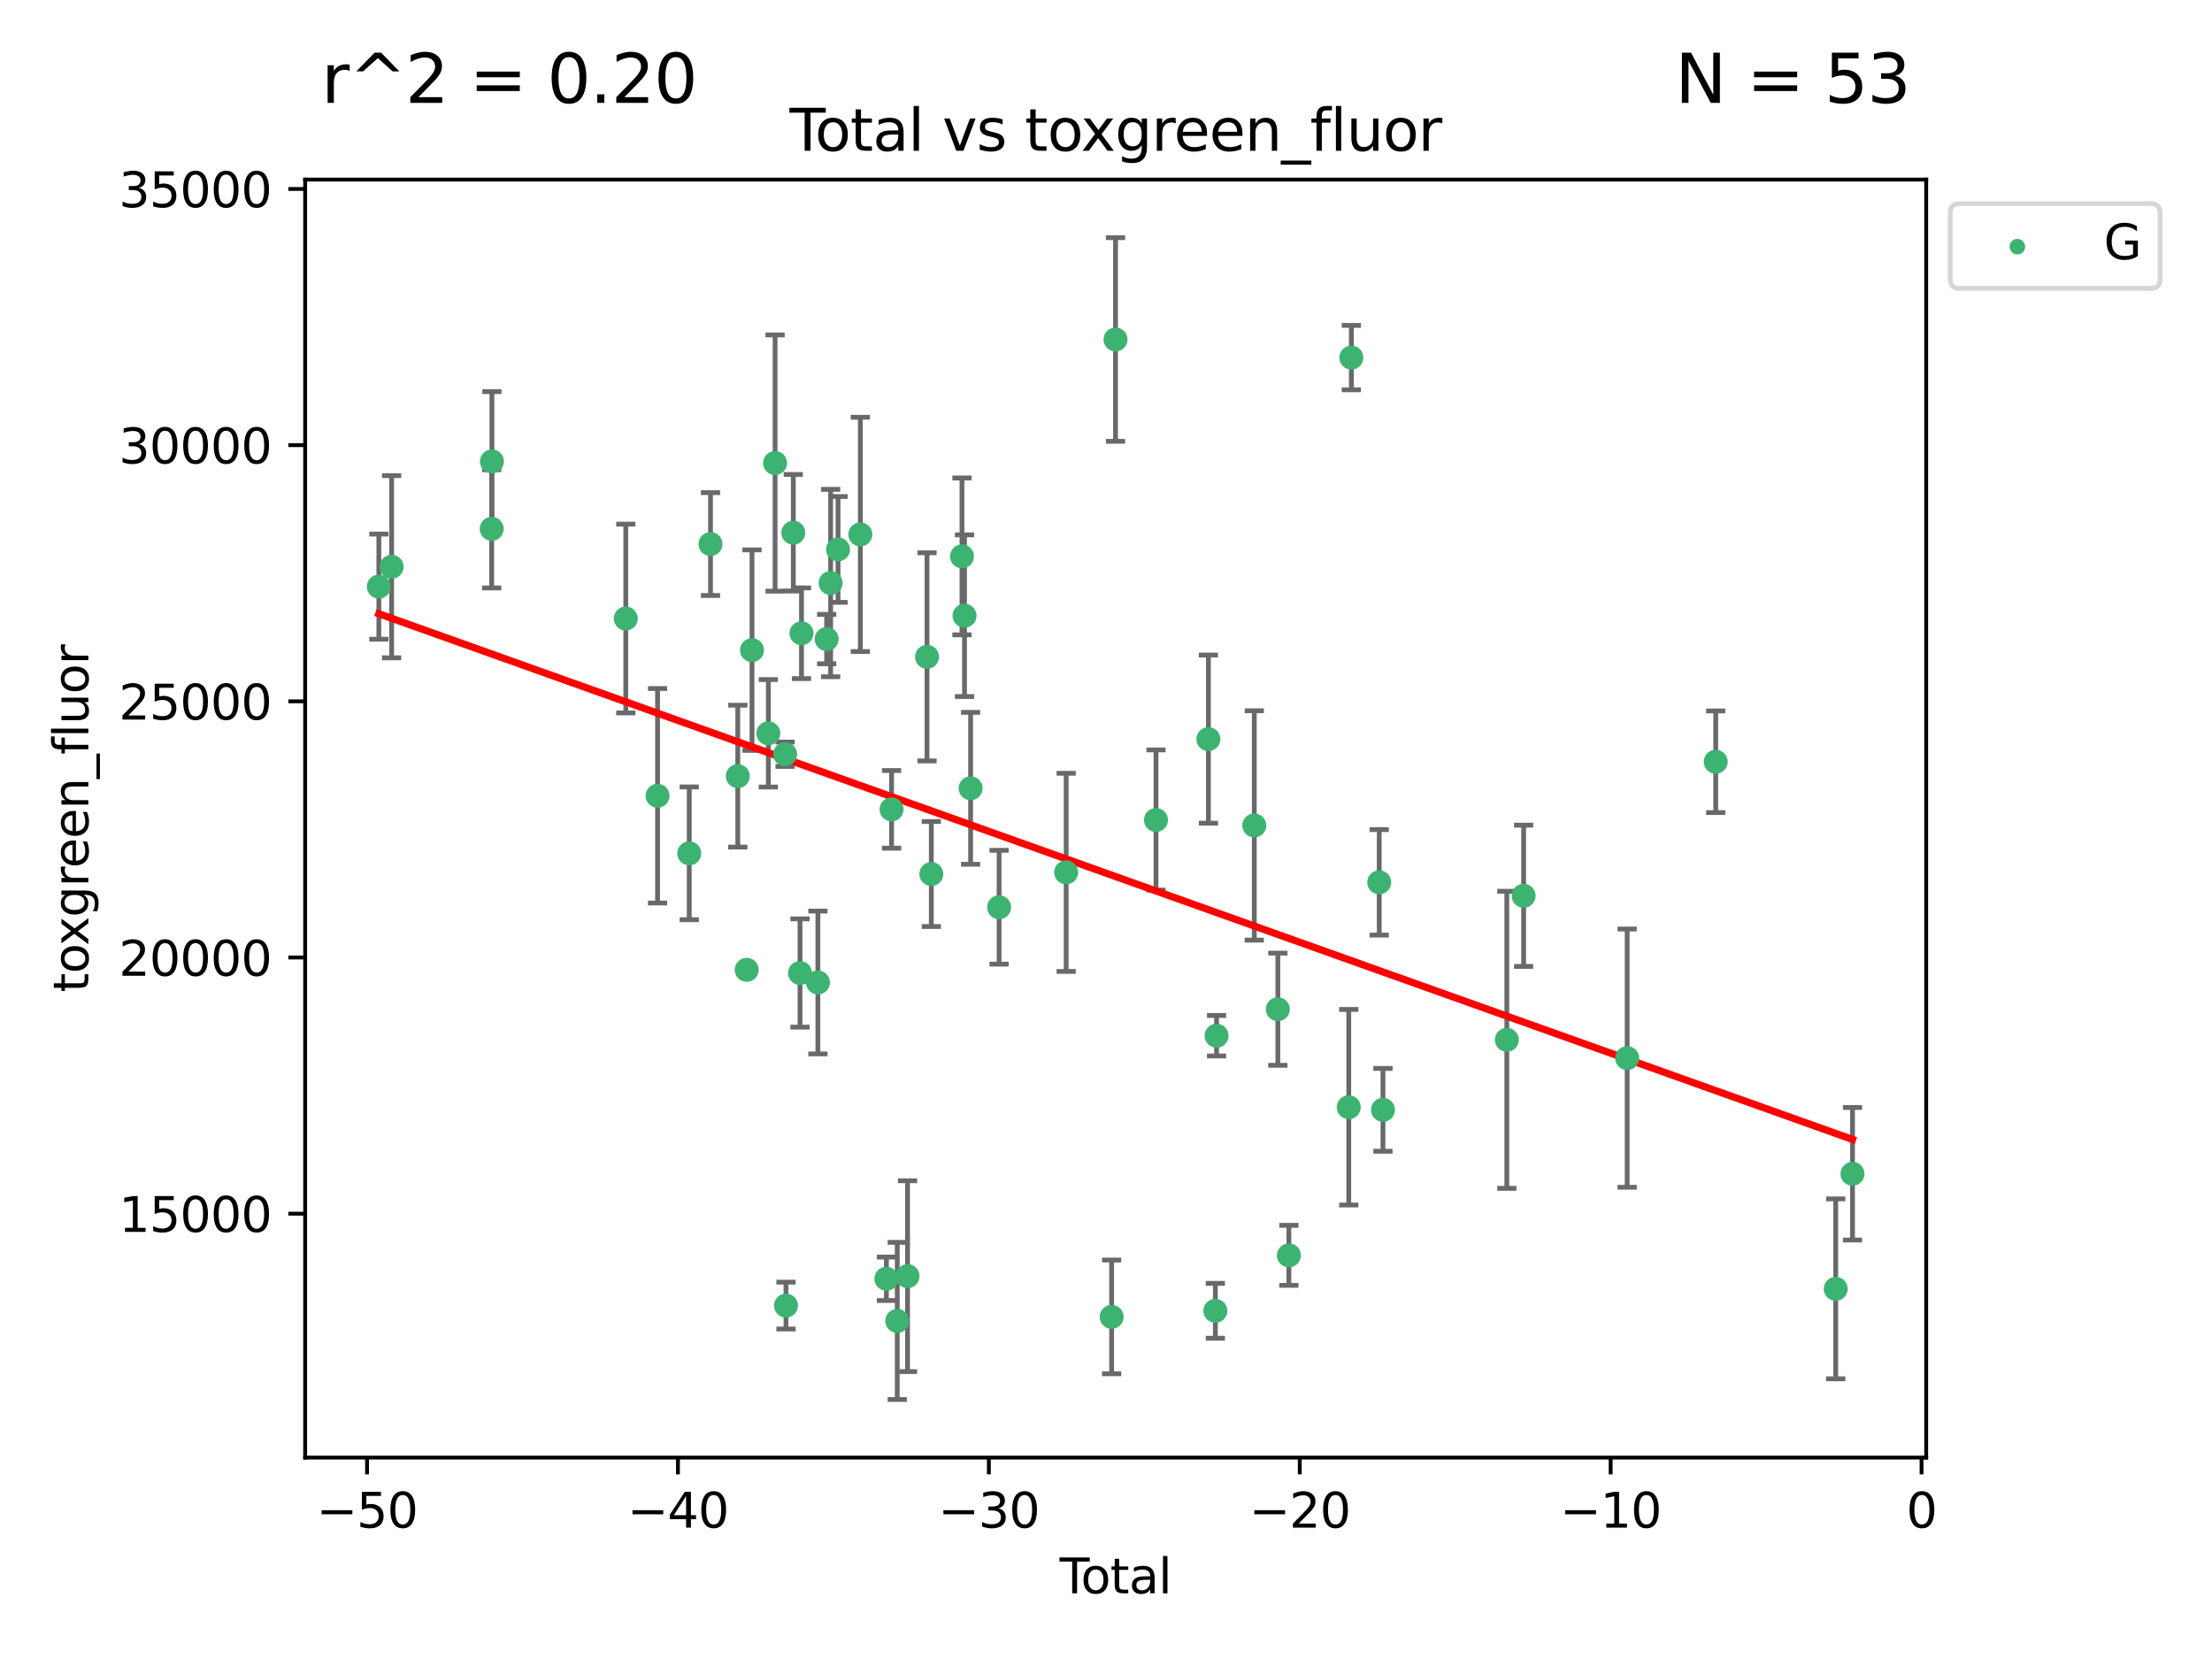 <?xml version="1.0" encoding="utf-8" standalone="no"?>
<!DOCTYPE svg PUBLIC "-//W3C//DTD SVG 1.1//EN"
  "http://www.w3.org/Graphics/SVG/1.1/DTD/svg11.dtd">
<svg xmlns:xlink="http://www.w3.org/1999/xlink" width="460.8pt" height="345.6pt" viewBox="0 0 460.8 345.6" xmlns="http://www.w3.org/2000/svg" version="1.1">
 <defs>
  <style type="text/css">*{stroke-linejoin: round; stroke-linecap: butt}</style>
 </defs>
 <g id="figure_1">
  <g id="patch_1">
   <path d="M 0 345.6 
L 460.8 345.6 
L 460.8 0 
L 0 0 
z
" style="fill: #ffffff"/>
  </g>
  <g id="axes_1">
   <g id="patch_2">
    <path d="M 63.571 303.64 
L 401.26 303.64 
L 401.26 37.411 
L 63.571 37.411 
z
" style="fill: #ffffff"/>
   </g>
   <g id="PathCollection_1">
    <defs>
     <path id="m15437d8236" d="M 0 1.118 
C 0.297 1.118 0.581 1 0.791 0.791 
C 1 0.581 1.118 0.297 1.118 0 
C 1.118 -0.297 1 -0.581 0.791 -0.791 
C 0.581 -1 0.297 -1.118 0 -1.118 
C -0.297 -1.118 -0.581 -1 -0.791 -0.791 
C -1 -0.581 -1.118 -0.297 -1.118 0 
C -1.118 0.297 -1 0.581 -0.791 0.791 
C -0.581 1 -0.297 1.118 0 1.118 
z
" style="stroke: #3cb371"/>
    </defs>
    <g clip-path="url(#pec20561aa9)">
     <use xlink:href="#m15437d8236" x="78.921" y="122.205" style="fill: #3cb371; stroke: #3cb371"/>
     <use xlink:href="#m15437d8236" x="81.585" y="118.06" style="fill: #3cb371; stroke: #3cb371"/>
     <use xlink:href="#m15437d8236" x="102.426" y="110.173" style="fill: #3cb371; stroke: #3cb371"/>
     <use xlink:href="#m15437d8236" x="102.476" y="96.122" style="fill: #3cb371; stroke: #3cb371"/>
     <use xlink:href="#m15437d8236" x="130.362" y="128.851" style="fill: #3cb371; stroke: #3cb371"/>
     <use xlink:href="#m15437d8236" x="136.981" y="165.771" style="fill: #3cb371; stroke: #3cb371"/>
     <use xlink:href="#m15437d8236" x="143.58" y="177.765" style="fill: #3cb371; stroke: #3cb371"/>
     <use xlink:href="#m15437d8236" x="148.013" y="113.337" style="fill: #3cb371; stroke: #3cb371"/>
     <use xlink:href="#m15437d8236" x="153.697" y="161.683" style="fill: #3cb371; stroke: #3cb371"/>
     <use xlink:href="#m15437d8236" x="155.551" y="202.031" style="fill: #3cb371; stroke: #3cb371"/>
     <use xlink:href="#m15437d8236" x="156.656" y="135.439" style="fill: #3cb371; stroke: #3cb371"/>
     <use xlink:href="#m15437d8236" x="160.055" y="152.759" style="fill: #3cb371; stroke: #3cb371"/>
     <use xlink:href="#m15437d8236" x="161.465" y="96.462" style="fill: #3cb371; stroke: #3cb371"/>
     <use xlink:href="#m15437d8236" x="163.55" y="157.12" style="fill: #3cb371; stroke: #3cb371"/>
     <use xlink:href="#m15437d8236" x="163.736" y="271.977" style="fill: #3cb371; stroke: #3cb371"/>
     <use xlink:href="#m15437d8236" x="165.261" y="110.976" style="fill: #3cb371; stroke: #3cb371"/>
     <use xlink:href="#m15437d8236" x="166.655" y="202.696" style="fill: #3cb371; stroke: #3cb371"/>
     <use xlink:href="#m15437d8236" x="166.964" y="131.919" style="fill: #3cb371; stroke: #3cb371"/>
     <use xlink:href="#m15437d8236" x="170.383" y="204.667" style="fill: #3cb371; stroke: #3cb371"/>
     <use xlink:href="#m15437d8236" x="172.208" y="133.135" style="fill: #3cb371; stroke: #3cb371"/>
     <use xlink:href="#m15437d8236" x="173.039" y="121.458" style="fill: #3cb371; stroke: #3cb371"/>
     <use xlink:href="#m15437d8236" x="174.578" y="114.455" style="fill: #3cb371; stroke: #3cb371"/>
     <use xlink:href="#m15437d8236" x="179.225" y="111.326" style="fill: #3cb371; stroke: #3cb371"/>
     <use xlink:href="#m15437d8236" x="184.653" y="266.394" style="fill: #3cb371; stroke: #3cb371"/>
     <use xlink:href="#m15437d8236" x="185.73" y="168.602" style="fill: #3cb371; stroke: #3cb371"/>
     <use xlink:href="#m15437d8236" x="186.915" y="275.172" style="fill: #3cb371; stroke: #3cb371"/>
     <use xlink:href="#m15437d8236" x="189.057" y="265.85" style="fill: #3cb371; stroke: #3cb371"/>
     <use xlink:href="#m15437d8236" x="193.118" y="136.835" style="fill: #3cb371; stroke: #3cb371"/>
     <use xlink:href="#m15437d8236" x="194.01" y="182.076" style="fill: #3cb371; stroke: #3cb371"/>
     <use xlink:href="#m15437d8236" x="200.398" y="115.908" style="fill: #3cb371; stroke: #3cb371"/>
     <use xlink:href="#m15437d8236" x="200.926" y="128.26" style="fill: #3cb371; stroke: #3cb371"/>
     <use xlink:href="#m15437d8236" x="202.198" y="164.215" style="fill: #3cb371; stroke: #3cb371"/>
     <use xlink:href="#m15437d8236" x="208.13" y="188.993" style="fill: #3cb371; stroke: #3cb371"/>
     <use xlink:href="#m15437d8236" x="222.101" y="181.726" style="fill: #3cb371; stroke: #3cb371"/>
     <use xlink:href="#m15437d8236" x="231.574" y="274.335" style="fill: #3cb371; stroke: #3cb371"/>
     <use xlink:href="#m15437d8236" x="232.384" y="70.721" style="fill: #3cb371; stroke: #3cb371"/>
     <use xlink:href="#m15437d8236" x="240.814" y="170.823" style="fill: #3cb371; stroke: #3cb371"/>
     <use xlink:href="#m15437d8236" x="251.734" y="153.972" style="fill: #3cb371; stroke: #3cb371"/>
     <use xlink:href="#m15437d8236" x="253.181" y="273.065" style="fill: #3cb371; stroke: #3cb371"/>
     <use xlink:href="#m15437d8236" x="253.434" y="215.756" style="fill: #3cb371; stroke: #3cb371"/>
     <use xlink:href="#m15437d8236" x="261.293" y="171.956" style="fill: #3cb371; stroke: #3cb371"/>
     <use xlink:href="#m15437d8236" x="266.199" y="210.239" style="fill: #3cb371; stroke: #3cb371"/>
     <use xlink:href="#m15437d8236" x="268.5" y="261.512" style="fill: #3cb371; stroke: #3cb371"/>
     <use xlink:href="#m15437d8236" x="280.97" y="230.656" style="fill: #3cb371; stroke: #3cb371"/>
     <use xlink:href="#m15437d8236" x="281.512" y="74.498" style="fill: #3cb371; stroke: #3cb371"/>
     <use xlink:href="#m15437d8236" x="287.318" y="183.805" style="fill: #3cb371; stroke: #3cb371"/>
     <use xlink:href="#m15437d8236" x="288.097" y="231.199" style="fill: #3cb371; stroke: #3cb371"/>
     <use xlink:href="#m15437d8236" x="313.898" y="216.609" style="fill: #3cb371; stroke: #3cb371"/>
     <use xlink:href="#m15437d8236" x="317.401" y="186.608" style="fill: #3cb371; stroke: #3cb371"/>
     <use xlink:href="#m15437d8236" x="338.967" y="220.428" style="fill: #3cb371; stroke: #3cb371"/>
     <use xlink:href="#m15437d8236" x="357.415" y="158.687" style="fill: #3cb371; stroke: #3cb371"/>
     <use xlink:href="#m15437d8236" x="382.415" y="268.492" style="fill: #3cb371; stroke: #3cb371"/>
     <use xlink:href="#m15437d8236" x="385.911" y="244.52" style="fill: #3cb371; stroke: #3cb371"/>
    </g>
   </g>
   <g id="matplotlib.axis_1">
    <g id="xtick_1">
     <g id="line2d_1">
      <defs>
       <path id="m5dd4c00e9f" d="M 0 0 
L 0 3.5 
" style="stroke: #000000; stroke-width: 0.8"/>
      </defs>
      <g>
       <use xlink:href="#m5dd4c00e9f" x="76.462" y="303.64" style="stroke: #000000; stroke-width: 0.8"/>
      </g>
     </g>
     <g id="text_1">
      <!-- −50 -->
      <g transform="translate(65.909 318.238)scale(0.1 -0.1)">
       <defs>
        <path id="DejaVuSans-2212" d="M 678 2272 
L 4684 2272 
L 4684 1741 
L 678 1741 
L 678 2272 
z
" transform="scale(0.016)"/>
        <path id="DejaVuSans-35" d="M 691 4666 
L 3169 4666 
L 3169 4134 
L 1269 4134 
L 1269 2991 
Q 1406 3038 1543 3061 
Q 1681 3084 1819 3084 
Q 2600 3084 3056 2656 
Q 3513 2228 3513 1497 
Q 3513 744 3044 326 
Q 2575 -91 1722 -91 
Q 1428 -91 1123 -41 
Q 819 9 494 109 
L 494 744 
Q 775 591 1075 516 
Q 1375 441 1709 441 
Q 2250 441 2565 725 
Q 2881 1009 2881 1497 
Q 2881 1984 2565 2268 
Q 2250 2553 1709 2553 
Q 1456 2553 1204 2497 
Q 953 2441 691 2322 
L 691 4666 
z
" transform="scale(0.016)"/>
        <path id="DejaVuSans-30" d="M 2034 4250 
Q 1547 4250 1301 3770 
Q 1056 3291 1056 2328 
Q 1056 1369 1301 889 
Q 1547 409 2034 409 
Q 2525 409 2770 889 
Q 3016 1369 3016 2328 
Q 3016 3291 2770 3770 
Q 2525 4250 2034 4250 
z
M 2034 4750 
Q 2819 4750 3233 4129 
Q 3647 3509 3647 2328 
Q 3647 1150 3233 529 
Q 2819 -91 2034 -91 
Q 1250 -91 836 529 
Q 422 1150 422 2328 
Q 422 3509 836 4129 
Q 1250 4750 2034 4750 
z
" transform="scale(0.016)"/>
       </defs>
       <use xlink:href="#DejaVuSans-2212"/>
       <use xlink:href="#DejaVuSans-35" x="83.789"/>
       <use xlink:href="#DejaVuSans-30" x="147.412"/>
      </g>
     </g>
    </g>
    <g id="xtick_2">
     <g id="line2d_2">
      <g>
       <use xlink:href="#m5dd4c00e9f" x="141.229" y="303.64" style="stroke: #000000; stroke-width: 0.8"/>
      </g>
     </g>
     <g id="text_2">
      <!-- −40 -->
      <g transform="translate(130.676 318.238)scale(0.1 -0.1)">
       <defs>
        <path id="DejaVuSans-34" d="M 2419 4116 
L 825 1625 
L 2419 1625 
L 2419 4116 
z
M 2253 4666 
L 3047 4666 
L 3047 1625 
L 3713 1625 
L 3713 1100 
L 3047 1100 
L 3047 0 
L 2419 0 
L 2419 1100 
L 313 1100 
L 313 1709 
L 2253 4666 
z
" transform="scale(0.016)"/>
       </defs>
       <use xlink:href="#DejaVuSans-2212"/>
       <use xlink:href="#DejaVuSans-34" x="83.789"/>
       <use xlink:href="#DejaVuSans-30" x="147.412"/>
      </g>
     </g>
    </g>
    <g id="xtick_3">
     <g id="line2d_3">
      <g>
       <use xlink:href="#m5dd4c00e9f" x="205.996" y="303.64" style="stroke: #000000; stroke-width: 0.8"/>
      </g>
     </g>
     <g id="text_3">
      <!-- −30 -->
      <g transform="translate(195.444 318.238)scale(0.1 -0.1)">
       <defs>
        <path id="DejaVuSans-33" d="M 2597 2516 
Q 3050 2419 3304 2112 
Q 3559 1806 3559 1356 
Q 3559 666 3084 287 
Q 2609 -91 1734 -91 
Q 1441 -91 1130 -33 
Q 819 25 488 141 
L 488 750 
Q 750 597 1062 519 
Q 1375 441 1716 441 
Q 2309 441 2620 675 
Q 2931 909 2931 1356 
Q 2931 1769 2642 2001 
Q 2353 2234 1838 2234 
L 1294 2234 
L 1294 2753 
L 1863 2753 
Q 2328 2753 2575 2939 
Q 2822 3125 2822 3475 
Q 2822 3834 2567 4026 
Q 2313 4219 1838 4219 
Q 1578 4219 1281 4162 
Q 984 4106 628 3988 
L 628 4550 
Q 988 4650 1302 4700 
Q 1616 4750 1894 4750 
Q 2613 4750 3031 4423 
Q 3450 4097 3450 3541 
Q 3450 3153 3228 2886 
Q 3006 2619 2597 2516 
z
" transform="scale(0.016)"/>
       </defs>
       <use xlink:href="#DejaVuSans-2212"/>
       <use xlink:href="#DejaVuSans-33" x="83.789"/>
       <use xlink:href="#DejaVuSans-30" x="147.412"/>
      </g>
     </g>
    </g>
    <g id="xtick_4">
     <g id="line2d_4">
      <g>
       <use xlink:href="#m5dd4c00e9f" x="270.763" y="303.64" style="stroke: #000000; stroke-width: 0.8"/>
      </g>
     </g>
     <g id="text_4">
      <!-- −20 -->
      <g transform="translate(260.211 318.238)scale(0.1 -0.1)">
       <defs>
        <path id="DejaVuSans-32" d="M 1228 531 
L 3431 531 
L 3431 0 
L 469 0 
L 469 531 
Q 828 903 1448 1529 
Q 2069 2156 2228 2338 
Q 2531 2678 2651 2914 
Q 2772 3150 2772 3378 
Q 2772 3750 2511 3984 
Q 2250 4219 1831 4219 
Q 1534 4219 1204 4116 
Q 875 4013 500 3803 
L 500 4441 
Q 881 4594 1212 4672 
Q 1544 4750 1819 4750 
Q 2544 4750 2975 4387 
Q 3406 4025 3406 3419 
Q 3406 3131 3298 2873 
Q 3191 2616 2906 2266 
Q 2828 2175 2409 1742 
Q 1991 1309 1228 531 
z
" transform="scale(0.016)"/>
       </defs>
       <use xlink:href="#DejaVuSans-2212"/>
       <use xlink:href="#DejaVuSans-32" x="83.789"/>
       <use xlink:href="#DejaVuSans-30" x="147.412"/>
      </g>
     </g>
    </g>
    <g id="xtick_5">
     <g id="line2d_5">
      <g>
       <use xlink:href="#m5dd4c00e9f" x="335.531" y="303.64" style="stroke: #000000; stroke-width: 0.8"/>
      </g>
     </g>
     <g id="text_5">
      <!-- −10 -->
      <g transform="translate(324.978 318.238)scale(0.1 -0.1)">
       <defs>
        <path id="DejaVuSans-31" d="M 794 531 
L 1825 531 
L 1825 4091 
L 703 3866 
L 703 4441 
L 1819 4666 
L 2450 4666 
L 2450 531 
L 3481 531 
L 3481 0 
L 794 0 
L 794 531 
z
" transform="scale(0.016)"/>
       </defs>
       <use xlink:href="#DejaVuSans-2212"/>
       <use xlink:href="#DejaVuSans-31" x="83.789"/>
       <use xlink:href="#DejaVuSans-30" x="147.412"/>
      </g>
     </g>
    </g>
    <g id="xtick_6">
     <g id="line2d_6">
      <g>
       <use xlink:href="#m5dd4c00e9f" x="400.298" y="303.64" style="stroke: #000000; stroke-width: 0.8"/>
      </g>
     </g>
     <g id="text_6">
      <!-- 0 -->
      <g transform="translate(397.117 318.238)scale(0.1 -0.1)">
       <use xlink:href="#DejaVuSans-30"/>
      </g>
     </g>
    </g>
    <g id="text_7">
     <!-- Total -->
     <g transform="translate(220.739 331.917)scale(0.1 -0.1)">
      <defs>
       <path id="DejaVuSans-54" d="M -19 4666 
L 3928 4666 
L 3928 4134 
L 2272 4134 
L 2272 0 
L 1638 0 
L 1638 4134 
L -19 4134 
L -19 4666 
z
" transform="scale(0.016)"/>
       <path id="DejaVuSans-6f" d="M 1959 3097 
Q 1497 3097 1228 2736 
Q 959 2375 959 1747 
Q 959 1119 1226 758 
Q 1494 397 1959 397 
Q 2419 397 2687 759 
Q 2956 1122 2956 1747 
Q 2956 2369 2687 2733 
Q 2419 3097 1959 3097 
z
M 1959 3584 
Q 2709 3584 3137 3096 
Q 3566 2609 3566 1747 
Q 3566 888 3137 398 
Q 2709 -91 1959 -91 
Q 1206 -91 779 398 
Q 353 888 353 1747 
Q 353 2609 779 3096 
Q 1206 3584 1959 3584 
z
" transform="scale(0.016)"/>
       <path id="DejaVuSans-74" d="M 1172 4494 
L 1172 3500 
L 2356 3500 
L 2356 3053 
L 1172 3053 
L 1172 1153 
Q 1172 725 1289 603 
Q 1406 481 1766 481 
L 2356 481 
L 2356 0 
L 1766 0 
Q 1100 0 847 248 
Q 594 497 594 1153 
L 594 3053 
L 172 3053 
L 172 3500 
L 594 3500 
L 594 4494 
L 1172 4494 
z
" transform="scale(0.016)"/>
       <path id="DejaVuSans-61" d="M 2194 1759 
Q 1497 1759 1228 1600 
Q 959 1441 959 1056 
Q 959 750 1161 570 
Q 1363 391 1709 391 
Q 2188 391 2477 730 
Q 2766 1069 2766 1631 
L 2766 1759 
L 2194 1759 
z
M 3341 1997 
L 3341 0 
L 2766 0 
L 2766 531 
Q 2569 213 2275 61 
Q 1981 -91 1556 -91 
Q 1019 -91 701 211 
Q 384 513 384 1019 
Q 384 1609 779 1909 
Q 1175 2209 1959 2209 
L 2766 2209 
L 2766 2266 
Q 2766 2663 2505 2880 
Q 2244 3097 1772 3097 
Q 1472 3097 1187 3025 
Q 903 2953 641 2809 
L 641 3341 
Q 956 3463 1253 3523 
Q 1550 3584 1831 3584 
Q 2591 3584 2966 3190 
Q 3341 2797 3341 1997 
z
" transform="scale(0.016)"/>
       <path id="DejaVuSans-6c" d="M 603 4863 
L 1178 4863 
L 1178 0 
L 603 0 
L 603 4863 
z
" transform="scale(0.016)"/>
      </defs>
      <use xlink:href="#DejaVuSans-54"/>
      <use xlink:href="#DejaVuSans-6f" x="44.084"/>
      <use xlink:href="#DejaVuSans-74" x="105.266"/>
      <use xlink:href="#DejaVuSans-61" x="144.475"/>
      <use xlink:href="#DejaVuSans-6c" x="205.754"/>
     </g>
    </g>
   </g>
   <g id="matplotlib.axis_2">
    <g id="ytick_1">
     <g id="line2d_7">
      <defs>
       <path id="me6191eb373" d="M 0 0 
L -3.5 0 
" style="stroke: #000000; stroke-width: 0.8"/>
      </defs>
      <g>
       <use xlink:href="#me6191eb373" x="63.571" y="252.829" style="stroke: #000000; stroke-width: 0.8"/>
      </g>
     </g>
     <g id="text_8">
      <!-- 15000 -->
      <g transform="translate(24.759 256.628)scale(0.1 -0.1)">
       <use xlink:href="#DejaVuSans-31"/>
       <use xlink:href="#DejaVuSans-35" x="63.623"/>
       <use xlink:href="#DejaVuSans-30" x="127.246"/>
       <use xlink:href="#DejaVuSans-30" x="190.869"/>
       <use xlink:href="#DejaVuSans-30" x="254.492"/>
      </g>
     </g>
    </g>
    <g id="ytick_2">
     <g id="line2d_8">
      <g>
       <use xlink:href="#me6191eb373" x="63.571" y="199.464" style="stroke: #000000; stroke-width: 0.8"/>
      </g>
     </g>
     <g id="text_9">
      <!-- 20000 -->
      <g transform="translate(24.759 203.263)scale(0.1 -0.1)">
       <use xlink:href="#DejaVuSans-32"/>
       <use xlink:href="#DejaVuSans-30" x="63.623"/>
       <use xlink:href="#DejaVuSans-30" x="127.246"/>
       <use xlink:href="#DejaVuSans-30" x="190.869"/>
       <use xlink:href="#DejaVuSans-30" x="254.492"/>
      </g>
     </g>
    </g>
    <g id="ytick_3">
     <g id="line2d_9">
      <g>
       <use xlink:href="#me6191eb373" x="63.571" y="146.098" style="stroke: #000000; stroke-width: 0.8"/>
      </g>
     </g>
     <g id="text_10">
      <!-- 25000 -->
      <g transform="translate(24.759 149.897)scale(0.1 -0.1)">
       <use xlink:href="#DejaVuSans-32"/>
       <use xlink:href="#DejaVuSans-35" x="63.623"/>
       <use xlink:href="#DejaVuSans-30" x="127.246"/>
       <use xlink:href="#DejaVuSans-30" x="190.869"/>
       <use xlink:href="#DejaVuSans-30" x="254.492"/>
      </g>
     </g>
    </g>
    <g id="ytick_4">
     <g id="line2d_10">
      <g>
       <use xlink:href="#me6191eb373" x="63.571" y="92.733" style="stroke: #000000; stroke-width: 0.8"/>
      </g>
     </g>
     <g id="text_11">
      <!-- 30000 -->
      <g transform="translate(24.759 96.532)scale(0.1 -0.1)">
       <use xlink:href="#DejaVuSans-33"/>
       <use xlink:href="#DejaVuSans-30" x="63.623"/>
       <use xlink:href="#DejaVuSans-30" x="127.246"/>
       <use xlink:href="#DejaVuSans-30" x="190.869"/>
       <use xlink:href="#DejaVuSans-30" x="254.492"/>
      </g>
     </g>
    </g>
    <g id="ytick_5">
     <g id="line2d_11">
      <g>
       <use xlink:href="#me6191eb373" x="63.571" y="39.367" style="stroke: #000000; stroke-width: 0.8"/>
      </g>
     </g>
     <g id="text_12">
      <!-- 35000 -->
      <g transform="translate(24.759 43.166)scale(0.1 -0.1)">
       <use xlink:href="#DejaVuSans-33"/>
       <use xlink:href="#DejaVuSans-35" x="63.623"/>
       <use xlink:href="#DejaVuSans-30" x="127.246"/>
       <use xlink:href="#DejaVuSans-30" x="190.869"/>
       <use xlink:href="#DejaVuSans-30" x="254.492"/>
      </g>
     </g>
    </g>
    <g id="text_13">
     <!-- toxgreen_fluor -->
     <g transform="translate(18.401 206.72)rotate(-90)scale(0.1 -0.1)">
      <defs>
       <path id="DejaVuSans-78" d="M 3513 3500 
L 2247 1797 
L 3578 0 
L 2900 0 
L 1881 1375 
L 863 0 
L 184 0 
L 1544 1831 
L 300 3500 
L 978 3500 
L 1906 2253 
L 2834 3500 
L 3513 3500 
z
" transform="scale(0.016)"/>
       <path id="DejaVuSans-67" d="M 2906 1791 
Q 2906 2416 2648 2759 
Q 2391 3103 1925 3103 
Q 1463 3103 1205 2759 
Q 947 2416 947 1791 
Q 947 1169 1205 825 
Q 1463 481 1925 481 
Q 2391 481 2648 825 
Q 2906 1169 2906 1791 
z
M 3481 434 
Q 3481 -459 3084 -895 
Q 2688 -1331 1869 -1331 
Q 1566 -1331 1297 -1286 
Q 1028 -1241 775 -1147 
L 775 -588 
Q 1028 -725 1275 -790 
Q 1522 -856 1778 -856 
Q 2344 -856 2625 -561 
Q 2906 -266 2906 331 
L 2906 616 
Q 2728 306 2450 153 
Q 2172 0 1784 0 
Q 1141 0 747 490 
Q 353 981 353 1791 
Q 353 2603 747 3093 
Q 1141 3584 1784 3584 
Q 2172 3584 2450 3431 
Q 2728 3278 2906 2969 
L 2906 3500 
L 3481 3500 
L 3481 434 
z
" transform="scale(0.016)"/>
       <path id="DejaVuSans-72" d="M 2631 2963 
Q 2534 3019 2420 3045 
Q 2306 3072 2169 3072 
Q 1681 3072 1420 2755 
Q 1159 2438 1159 1844 
L 1159 0 
L 581 0 
L 581 3500 
L 1159 3500 
L 1159 2956 
Q 1341 3275 1631 3429 
Q 1922 3584 2338 3584 
Q 2397 3584 2469 3576 
Q 2541 3569 2628 3553 
L 2631 2963 
z
" transform="scale(0.016)"/>
       <path id="DejaVuSans-65" d="M 3597 1894 
L 3597 1613 
L 953 1613 
Q 991 1019 1311 708 
Q 1631 397 2203 397 
Q 2534 397 2845 478 
Q 3156 559 3463 722 
L 3463 178 
Q 3153 47 2828 -22 
Q 2503 -91 2169 -91 
Q 1331 -91 842 396 
Q 353 884 353 1716 
Q 353 2575 817 3079 
Q 1281 3584 2069 3584 
Q 2775 3584 3186 3129 
Q 3597 2675 3597 1894 
z
M 3022 2063 
Q 3016 2534 2758 2815 
Q 2500 3097 2075 3097 
Q 1594 3097 1305 2825 
Q 1016 2553 972 2059 
L 3022 2063 
z
" transform="scale(0.016)"/>
       <path id="DejaVuSans-6e" d="M 3513 2113 
L 3513 0 
L 2938 0 
L 2938 2094 
Q 2938 2591 2744 2837 
Q 2550 3084 2163 3084 
Q 1697 3084 1428 2787 
Q 1159 2491 1159 1978 
L 1159 0 
L 581 0 
L 581 3500 
L 1159 3500 
L 1159 2956 
Q 1366 3272 1645 3428 
Q 1925 3584 2291 3584 
Q 2894 3584 3203 3211 
Q 3513 2838 3513 2113 
z
" transform="scale(0.016)"/>
       <path id="DejaVuSans-5f" d="M 3263 -1063 
L 3263 -1509 
L -63 -1509 
L -63 -1063 
L 3263 -1063 
z
" transform="scale(0.016)"/>
       <path id="DejaVuSans-66" d="M 2375 4863 
L 2375 4384 
L 1825 4384 
Q 1516 4384 1395 4259 
Q 1275 4134 1275 3809 
L 1275 3500 
L 2222 3500 
L 2222 3053 
L 1275 3053 
L 1275 0 
L 697 0 
L 697 3053 
L 147 3053 
L 147 3500 
L 697 3500 
L 697 3744 
Q 697 4328 969 4595 
Q 1241 4863 1831 4863 
L 2375 4863 
z
" transform="scale(0.016)"/>
       <path id="DejaVuSans-75" d="M 544 1381 
L 544 3500 
L 1119 3500 
L 1119 1403 
Q 1119 906 1312 657 
Q 1506 409 1894 409 
Q 2359 409 2629 706 
Q 2900 1003 2900 1516 
L 2900 3500 
L 3475 3500 
L 3475 0 
L 2900 0 
L 2900 538 
Q 2691 219 2414 64 
Q 2138 -91 1772 -91 
Q 1169 -91 856 284 
Q 544 659 544 1381 
z
M 1991 3584 
L 1991 3584 
z
" transform="scale(0.016)"/>
      </defs>
      <use xlink:href="#DejaVuSans-74"/>
      <use xlink:href="#DejaVuSans-6f" x="39.209"/>
      <use xlink:href="#DejaVuSans-78" x="97.266"/>
      <use xlink:href="#DejaVuSans-67" x="156.445"/>
      <use xlink:href="#DejaVuSans-72" x="219.922"/>
      <use xlink:href="#DejaVuSans-65" x="258.785"/>
      <use xlink:href="#DejaVuSans-65" x="320.309"/>
      <use xlink:href="#DejaVuSans-6e" x="381.832"/>
      <use xlink:href="#DejaVuSans-5f" x="445.211"/>
      <use xlink:href="#DejaVuSans-66" x="495.211"/>
      <use xlink:href="#DejaVuSans-6c" x="530.416"/>
      <use xlink:href="#DejaVuSans-75" x="558.199"/>
      <use xlink:href="#DejaVuSans-6f" x="621.578"/>
      <use xlink:href="#DejaVuSans-72" x="682.76"/>
     </g>
    </g>
   </g>
   <g id="LineCollection_1">
    <path d="M 78.921 133.157 
L 78.921 111.254 
" clip-path="url(#pec20561aa9)" style="fill: none; stroke: #696969"/>
    <path d="M 81.585 137.034 
L 81.585 99.086 
" clip-path="url(#pec20561aa9)" style="fill: none; stroke: #696969"/>
    <path d="M 102.426 122.476 
L 102.426 97.87 
" clip-path="url(#pec20561aa9)" style="fill: none; stroke: #696969"/>
    <path d="M 102.476 110.663 
L 102.476 81.58 
" clip-path="url(#pec20561aa9)" style="fill: none; stroke: #696969"/>
    <path d="M 130.362 148.52 
L 130.362 109.182 
" clip-path="url(#pec20561aa9)" style="fill: none; stroke: #696969"/>
    <path d="M 136.981 188.108 
L 136.981 143.434 
" clip-path="url(#pec20561aa9)" style="fill: none; stroke: #696969"/>
    <path d="M 143.58 191.594 
L 143.58 163.936 
" clip-path="url(#pec20561aa9)" style="fill: none; stroke: #696969"/>
    <path d="M 148.013 124.055 
L 148.013 102.62 
" clip-path="url(#pec20561aa9)" style="fill: none; stroke: #696969"/>
    <path d="M 153.697 176.458 
L 153.697 146.907 
" clip-path="url(#pec20561aa9)" style="fill: none; stroke: #696969"/>
    <path d="M 155.551 202.829 
L 155.551 201.232 
" clip-path="url(#pec20561aa9)" style="fill: none; stroke: #696969"/>
    <path d="M 156.656 156.322 
L 156.656 114.557 
" clip-path="url(#pec20561aa9)" style="fill: none; stroke: #696969"/>
    <path d="M 160.055 163.955 
L 160.055 141.562 
" clip-path="url(#pec20561aa9)" style="fill: none; stroke: #696969"/>
    <path d="M 161.465 123.148 
L 161.465 69.776 
" clip-path="url(#pec20561aa9)" style="fill: none; stroke: #696969"/>
    <path d="M 163.55 159.657 
L 163.55 154.583 
" clip-path="url(#pec20561aa9)" style="fill: none; stroke: #696969"/>
    <path d="M 163.736 276.858 
L 163.736 267.096 
" clip-path="url(#pec20561aa9)" style="fill: none; stroke: #696969"/>
    <path d="M 165.261 123.112 
L 165.261 98.84 
" clip-path="url(#pec20561aa9)" style="fill: none; stroke: #696969"/>
    <path d="M 166.655 213.972 
L 166.655 191.42 
" clip-path="url(#pec20561aa9)" style="fill: none; stroke: #696969"/>
    <path d="M 166.964 141.367 
L 166.964 122.472 
" clip-path="url(#pec20561aa9)" style="fill: none; stroke: #696969"/>
    <path d="M 170.383 219.541 
L 170.383 189.794 
" clip-path="url(#pec20561aa9)" style="fill: none; stroke: #696969"/>
    <path d="M 172.208 138.276 
L 172.208 127.994 
" clip-path="url(#pec20561aa9)" style="fill: none; stroke: #696969"/>
    <path d="M 173.039 140.976 
L 173.039 101.94 
" clip-path="url(#pec20561aa9)" style="fill: none; stroke: #696969"/>
    <path d="M 174.578 125.479 
L 174.578 103.432 
" clip-path="url(#pec20561aa9)" style="fill: none; stroke: #696969"/>
    <path d="M 179.225 135.731 
L 179.225 86.921 
" clip-path="url(#pec20561aa9)" style="fill: none; stroke: #696969"/>
    <path d="M 184.653 270.917 
L 184.653 261.871 
" clip-path="url(#pec20561aa9)" style="fill: none; stroke: #696969"/>
    <path d="M 185.73 176.69 
L 185.73 160.514 
" clip-path="url(#pec20561aa9)" style="fill: none; stroke: #696969"/>
    <path d="M 186.915 291.539 
L 186.915 258.805 
" clip-path="url(#pec20561aa9)" style="fill: none; stroke: #696969"/>
    <path d="M 189.057 285.723 
L 189.057 245.978 
" clip-path="url(#pec20561aa9)" style="fill: none; stroke: #696969"/>
    <path d="M 193.118 158.516 
L 193.118 115.154 
" clip-path="url(#pec20561aa9)" style="fill: none; stroke: #696969"/>
    <path d="M 194.01 193.014 
L 194.01 171.138 
" clip-path="url(#pec20561aa9)" style="fill: none; stroke: #696969"/>
    <path d="M 200.398 132.248 
L 200.398 99.568 
" clip-path="url(#pec20561aa9)" style="fill: none; stroke: #696969"/>
    <path d="M 200.926 145.102 
L 200.926 111.419 
" clip-path="url(#pec20561aa9)" style="fill: none; stroke: #696969"/>
    <path d="M 202.198 180.035 
L 202.198 148.395 
" clip-path="url(#pec20561aa9)" style="fill: none; stroke: #696969"/>
    <path d="M 208.13 200.849 
L 208.13 177.138 
" clip-path="url(#pec20561aa9)" style="fill: none; stroke: #696969"/>
    <path d="M 222.101 202.364 
L 222.101 161.088 
" clip-path="url(#pec20561aa9)" style="fill: none; stroke: #696969"/>
    <path d="M 231.574 286.182 
L 231.574 262.489 
" clip-path="url(#pec20561aa9)" style="fill: none; stroke: #696969"/>
    <path d="M 232.384 91.93 
L 232.384 49.513 
" clip-path="url(#pec20561aa9)" style="fill: none; stroke: #696969"/>
    <path d="M 240.814 185.424 
L 240.814 156.221 
" clip-path="url(#pec20561aa9)" style="fill: none; stroke: #696969"/>
    <path d="M 251.734 171.485 
L 251.734 136.46 
" clip-path="url(#pec20561aa9)" style="fill: none; stroke: #696969"/>
    <path d="M 253.181 278.778 
L 253.181 267.351 
" clip-path="url(#pec20561aa9)" style="fill: none; stroke: #696969"/>
    <path d="M 253.434 219.975 
L 253.434 211.537 
" clip-path="url(#pec20561aa9)" style="fill: none; stroke: #696969"/>
    <path d="M 261.293 195.848 
L 261.293 148.065 
" clip-path="url(#pec20561aa9)" style="fill: none; stroke: #696969"/>
    <path d="M 266.199 221.922 
L 266.199 198.557 
" clip-path="url(#pec20561aa9)" style="fill: none; stroke: #696969"/>
    <path d="M 268.5 267.765 
L 268.5 255.26 
" clip-path="url(#pec20561aa9)" style="fill: none; stroke: #696969"/>
    <path d="M 280.97 251.025 
L 280.97 210.286 
" clip-path="url(#pec20561aa9)" style="fill: none; stroke: #696969"/>
    <path d="M 281.512 81.207 
L 281.512 67.79 
" clip-path="url(#pec20561aa9)" style="fill: none; stroke: #696969"/>
    <path d="M 287.318 194.792 
L 287.318 172.819 
" clip-path="url(#pec20561aa9)" style="fill: none; stroke: #696969"/>
    <path d="M 288.097 239.823 
L 288.097 222.574 
" clip-path="url(#pec20561aa9)" style="fill: none; stroke: #696969"/>
    <path d="M 313.898 247.555 
L 313.898 185.664 
" clip-path="url(#pec20561aa9)" style="fill: none; stroke: #696969"/>
    <path d="M 317.401 201.319 
L 317.401 171.897 
" clip-path="url(#pec20561aa9)" style="fill: none; stroke: #696969"/>
    <path d="M 338.967 247.327 
L 338.967 193.529 
" clip-path="url(#pec20561aa9)" style="fill: none; stroke: #696969"/>
    <path d="M 357.415 169.271 
L 357.415 148.103 
" clip-path="url(#pec20561aa9)" style="fill: none; stroke: #696969"/>
    <path d="M 382.415 287.234 
L 382.415 249.75 
" clip-path="url(#pec20561aa9)" style="fill: none; stroke: #696969"/>
    <path d="M 385.911 258.328 
L 385.911 230.713 
" clip-path="url(#pec20561aa9)" style="fill: none; stroke: #696969"/>
   </g>
   <g id="line2d_12">
    <defs>
     <path id="mf8714c174e" d="M 2 0 
L -2 -0 
" style="stroke: #696969"/>
    </defs>
    <g clip-path="url(#pec20561aa9)">
     <use xlink:href="#mf8714c174e" x="78.921" y="133.157" style="fill: #696969; stroke: #696969"/>
     <use xlink:href="#mf8714c174e" x="81.585" y="137.034" style="fill: #696969; stroke: #696969"/>
     <use xlink:href="#mf8714c174e" x="102.426" y="122.476" style="fill: #696969; stroke: #696969"/>
     <use xlink:href="#mf8714c174e" x="102.476" y="110.663" style="fill: #696969; stroke: #696969"/>
     <use xlink:href="#mf8714c174e" x="130.362" y="148.52" style="fill: #696969; stroke: #696969"/>
     <use xlink:href="#mf8714c174e" x="136.981" y="188.108" style="fill: #696969; stroke: #696969"/>
     <use xlink:href="#mf8714c174e" x="143.58" y="191.594" style="fill: #696969; stroke: #696969"/>
     <use xlink:href="#mf8714c174e" x="148.013" y="124.055" style="fill: #696969; stroke: #696969"/>
     <use xlink:href="#mf8714c174e" x="153.697" y="176.458" style="fill: #696969; stroke: #696969"/>
     <use xlink:href="#mf8714c174e" x="155.551" y="202.829" style="fill: #696969; stroke: #696969"/>
     <use xlink:href="#mf8714c174e" x="156.656" y="156.322" style="fill: #696969; stroke: #696969"/>
     <use xlink:href="#mf8714c174e" x="160.055" y="163.955" style="fill: #696969; stroke: #696969"/>
     <use xlink:href="#mf8714c174e" x="161.465" y="123.148" style="fill: #696969; stroke: #696969"/>
     <use xlink:href="#mf8714c174e" x="163.55" y="159.657" style="fill: #696969; stroke: #696969"/>
     <use xlink:href="#mf8714c174e" x="163.736" y="276.858" style="fill: #696969; stroke: #696969"/>
     <use xlink:href="#mf8714c174e" x="165.261" y="123.112" style="fill: #696969; stroke: #696969"/>
     <use xlink:href="#mf8714c174e" x="166.655" y="213.972" style="fill: #696969; stroke: #696969"/>
     <use xlink:href="#mf8714c174e" x="166.964" y="141.367" style="fill: #696969; stroke: #696969"/>
     <use xlink:href="#mf8714c174e" x="170.383" y="219.541" style="fill: #696969; stroke: #696969"/>
     <use xlink:href="#mf8714c174e" x="172.208" y="138.276" style="fill: #696969; stroke: #696969"/>
     <use xlink:href="#mf8714c174e" x="173.039" y="140.976" style="fill: #696969; stroke: #696969"/>
     <use xlink:href="#mf8714c174e" x="174.578" y="125.479" style="fill: #696969; stroke: #696969"/>
     <use xlink:href="#mf8714c174e" x="179.225" y="135.731" style="fill: #696969; stroke: #696969"/>
     <use xlink:href="#mf8714c174e" x="184.653" y="270.917" style="fill: #696969; stroke: #696969"/>
     <use xlink:href="#mf8714c174e" x="185.73" y="176.69" style="fill: #696969; stroke: #696969"/>
     <use xlink:href="#mf8714c174e" x="186.915" y="291.539" style="fill: #696969; stroke: #696969"/>
     <use xlink:href="#mf8714c174e" x="189.057" y="285.723" style="fill: #696969; stroke: #696969"/>
     <use xlink:href="#mf8714c174e" x="193.118" y="158.516" style="fill: #696969; stroke: #696969"/>
     <use xlink:href="#mf8714c174e" x="194.01" y="193.014" style="fill: #696969; stroke: #696969"/>
     <use xlink:href="#mf8714c174e" x="200.398" y="132.248" style="fill: #696969; stroke: #696969"/>
     <use xlink:href="#mf8714c174e" x="200.926" y="145.102" style="fill: #696969; stroke: #696969"/>
     <use xlink:href="#mf8714c174e" x="202.198" y="180.035" style="fill: #696969; stroke: #696969"/>
     <use xlink:href="#mf8714c174e" x="208.13" y="200.849" style="fill: #696969; stroke: #696969"/>
     <use xlink:href="#mf8714c174e" x="222.101" y="202.364" style="fill: #696969; stroke: #696969"/>
     <use xlink:href="#mf8714c174e" x="231.574" y="286.182" style="fill: #696969; stroke: #696969"/>
     <use xlink:href="#mf8714c174e" x="232.384" y="91.93" style="fill: #696969; stroke: #696969"/>
     <use xlink:href="#mf8714c174e" x="240.814" y="185.424" style="fill: #696969; stroke: #696969"/>
     <use xlink:href="#mf8714c174e" x="251.734" y="171.485" style="fill: #696969; stroke: #696969"/>
     <use xlink:href="#mf8714c174e" x="253.181" y="278.778" style="fill: #696969; stroke: #696969"/>
     <use xlink:href="#mf8714c174e" x="253.434" y="219.975" style="fill: #696969; stroke: #696969"/>
     <use xlink:href="#mf8714c174e" x="261.293" y="195.848" style="fill: #696969; stroke: #696969"/>
     <use xlink:href="#mf8714c174e" x="266.199" y="221.922" style="fill: #696969; stroke: #696969"/>
     <use xlink:href="#mf8714c174e" x="268.5" y="267.765" style="fill: #696969; stroke: #696969"/>
     <use xlink:href="#mf8714c174e" x="280.97" y="251.025" style="fill: #696969; stroke: #696969"/>
     <use xlink:href="#mf8714c174e" x="281.512" y="81.207" style="fill: #696969; stroke: #696969"/>
     <use xlink:href="#mf8714c174e" x="287.318" y="194.792" style="fill: #696969; stroke: #696969"/>
     <use xlink:href="#mf8714c174e" x="288.097" y="239.823" style="fill: #696969; stroke: #696969"/>
     <use xlink:href="#mf8714c174e" x="313.898" y="247.555" style="fill: #696969; stroke: #696969"/>
     <use xlink:href="#mf8714c174e" x="317.401" y="201.319" style="fill: #696969; stroke: #696969"/>
     <use xlink:href="#mf8714c174e" x="338.967" y="247.327" style="fill: #696969; stroke: #696969"/>
     <use xlink:href="#mf8714c174e" x="357.415" y="169.271" style="fill: #696969; stroke: #696969"/>
     <use xlink:href="#mf8714c174e" x="382.415" y="287.234" style="fill: #696969; stroke: #696969"/>
     <use xlink:href="#mf8714c174e" x="385.911" y="258.328" style="fill: #696969; stroke: #696969"/>
    </g>
   </g>
   <g id="line2d_13">
    <g clip-path="url(#pec20561aa9)">
     <use xlink:href="#mf8714c174e" x="78.921" y="111.254" style="fill: #696969; stroke: #696969"/>
     <use xlink:href="#mf8714c174e" x="81.585" y="99.086" style="fill: #696969; stroke: #696969"/>
     <use xlink:href="#mf8714c174e" x="102.426" y="97.87" style="fill: #696969; stroke: #696969"/>
     <use xlink:href="#mf8714c174e" x="102.476" y="81.58" style="fill: #696969; stroke: #696969"/>
     <use xlink:href="#mf8714c174e" x="130.362" y="109.182" style="fill: #696969; stroke: #696969"/>
     <use xlink:href="#mf8714c174e" x="136.981" y="143.434" style="fill: #696969; stroke: #696969"/>
     <use xlink:href="#mf8714c174e" x="143.58" y="163.936" style="fill: #696969; stroke: #696969"/>
     <use xlink:href="#mf8714c174e" x="148.013" y="102.62" style="fill: #696969; stroke: #696969"/>
     <use xlink:href="#mf8714c174e" x="153.697" y="146.907" style="fill: #696969; stroke: #696969"/>
     <use xlink:href="#mf8714c174e" x="155.551" y="201.232" style="fill: #696969; stroke: #696969"/>
     <use xlink:href="#mf8714c174e" x="156.656" y="114.557" style="fill: #696969; stroke: #696969"/>
     <use xlink:href="#mf8714c174e" x="160.055" y="141.562" style="fill: #696969; stroke: #696969"/>
     <use xlink:href="#mf8714c174e" x="161.465" y="69.776" style="fill: #696969; stroke: #696969"/>
     <use xlink:href="#mf8714c174e" x="163.55" y="154.583" style="fill: #696969; stroke: #696969"/>
     <use xlink:href="#mf8714c174e" x="163.736" y="267.096" style="fill: #696969; stroke: #696969"/>
     <use xlink:href="#mf8714c174e" x="165.261" y="98.84" style="fill: #696969; stroke: #696969"/>
     <use xlink:href="#mf8714c174e" x="166.655" y="191.42" style="fill: #696969; stroke: #696969"/>
     <use xlink:href="#mf8714c174e" x="166.964" y="122.472" style="fill: #696969; stroke: #696969"/>
     <use xlink:href="#mf8714c174e" x="170.383" y="189.794" style="fill: #696969; stroke: #696969"/>
     <use xlink:href="#mf8714c174e" x="172.208" y="127.994" style="fill: #696969; stroke: #696969"/>
     <use xlink:href="#mf8714c174e" x="173.039" y="101.94" style="fill: #696969; stroke: #696969"/>
     <use xlink:href="#mf8714c174e" x="174.578" y="103.432" style="fill: #696969; stroke: #696969"/>
     <use xlink:href="#mf8714c174e" x="179.225" y="86.921" style="fill: #696969; stroke: #696969"/>
     <use xlink:href="#mf8714c174e" x="184.653" y="261.871" style="fill: #696969; stroke: #696969"/>
     <use xlink:href="#mf8714c174e" x="185.73" y="160.514" style="fill: #696969; stroke: #696969"/>
     <use xlink:href="#mf8714c174e" x="186.915" y="258.805" style="fill: #696969; stroke: #696969"/>
     <use xlink:href="#mf8714c174e" x="189.057" y="245.978" style="fill: #696969; stroke: #696969"/>
     <use xlink:href="#mf8714c174e" x="193.118" y="115.154" style="fill: #696969; stroke: #696969"/>
     <use xlink:href="#mf8714c174e" x="194.01" y="171.138" style="fill: #696969; stroke: #696969"/>
     <use xlink:href="#mf8714c174e" x="200.398" y="99.568" style="fill: #696969; stroke: #696969"/>
     <use xlink:href="#mf8714c174e" x="200.926" y="111.419" style="fill: #696969; stroke: #696969"/>
     <use xlink:href="#mf8714c174e" x="202.198" y="148.395" style="fill: #696969; stroke: #696969"/>
     <use xlink:href="#mf8714c174e" x="208.13" y="177.138" style="fill: #696969; stroke: #696969"/>
     <use xlink:href="#mf8714c174e" x="222.101" y="161.088" style="fill: #696969; stroke: #696969"/>
     <use xlink:href="#mf8714c174e" x="231.574" y="262.489" style="fill: #696969; stroke: #696969"/>
     <use xlink:href="#mf8714c174e" x="232.384" y="49.513" style="fill: #696969; stroke: #696969"/>
     <use xlink:href="#mf8714c174e" x="240.814" y="156.221" style="fill: #696969; stroke: #696969"/>
     <use xlink:href="#mf8714c174e" x="251.734" y="136.46" style="fill: #696969; stroke: #696969"/>
     <use xlink:href="#mf8714c174e" x="253.181" y="267.351" style="fill: #696969; stroke: #696969"/>
     <use xlink:href="#mf8714c174e" x="253.434" y="211.537" style="fill: #696969; stroke: #696969"/>
     <use xlink:href="#mf8714c174e" x="261.293" y="148.065" style="fill: #696969; stroke: #696969"/>
     <use xlink:href="#mf8714c174e" x="266.199" y="198.557" style="fill: #696969; stroke: #696969"/>
     <use xlink:href="#mf8714c174e" x="268.5" y="255.26" style="fill: #696969; stroke: #696969"/>
     <use xlink:href="#mf8714c174e" x="280.97" y="210.286" style="fill: #696969; stroke: #696969"/>
     <use xlink:href="#mf8714c174e" x="281.512" y="67.79" style="fill: #696969; stroke: #696969"/>
     <use xlink:href="#mf8714c174e" x="287.318" y="172.819" style="fill: #696969; stroke: #696969"/>
     <use xlink:href="#mf8714c174e" x="288.097" y="222.574" style="fill: #696969; stroke: #696969"/>
     <use xlink:href="#mf8714c174e" x="313.898" y="185.664" style="fill: #696969; stroke: #696969"/>
     <use xlink:href="#mf8714c174e" x="317.401" y="171.897" style="fill: #696969; stroke: #696969"/>
     <use xlink:href="#mf8714c174e" x="338.967" y="193.529" style="fill: #696969; stroke: #696969"/>
     <use xlink:href="#mf8714c174e" x="357.415" y="148.103" style="fill: #696969; stroke: #696969"/>
     <use xlink:href="#mf8714c174e" x="382.415" y="249.75" style="fill: #696969; stroke: #696969"/>
     <use xlink:href="#mf8714c174e" x="385.911" y="230.713" style="fill: #696969; stroke: #696969"/>
    </g>
   </g>
   <g id="line2d_14">
    <path d="M 78.921 127.854 
L 81.585 128.804 
L 102.426 136.239 
L 102.476 136.257 
L 130.362 146.205 
L 136.981 148.566 
L 143.58 150.92 
L 148.013 152.502 
L 153.697 154.529 
L 155.551 155.191 
L 156.656 155.585 
L 160.055 156.797 
L 161.465 157.3 
L 163.55 158.044 
L 163.736 158.11 
L 165.261 158.655 
L 166.655 159.152 
L 166.964 159.262 
L 170.383 160.482 
L 172.208 161.133 
L 173.039 161.429 
L 174.578 161.978 
L 179.225 163.636 
L 184.653 165.572 
L 185.73 165.956 
L 186.915 166.379 
L 189.057 167.143 
L 193.118 168.592 
L 194.01 168.91 
L 200.398 171.189 
L 200.926 171.377 
L 202.198 171.831 
L 208.13 173.947 
L 222.101 178.931 
L 231.574 182.31 
L 232.384 182.599 
L 240.814 185.607 
L 251.734 189.502 
L 253.181 190.018 
L 253.434 190.109 
L 261.293 192.912 
L 266.199 194.662 
L 268.5 195.483 
L 280.97 199.932 
L 281.512 200.125 
L 287.318 202.196 
L 288.097 202.474 
L 313.898 211.678 
L 317.401 212.928 
L 338.967 220.621 
L 357.415 227.202 
L 382.415 236.12 
L 385.911 237.367 
" clip-path="url(#pec20561aa9)" style="fill: none; stroke: #ff0000; stroke-width: 1.5; stroke-linecap: square"/>
   </g>
   <g id="line2d_15">
    <defs>
     <path id="m77c7ddf7b8" d="M 0 2 
C 0.53 2 1.039 1.789 1.414 1.414 
C 1.789 1.039 2 0.53 2 0 
C 2 -0.53 1.789 -1.039 1.414 -1.414 
C 1.039 -1.789 0.53 -2 0 -2 
C -0.53 -2 -1.039 -1.789 -1.414 -1.414 
C -1.789 -1.039 -2 -0.53 -2 0 
C -2 0.53 -1.789 1.039 -1.414 1.414 
C -1.039 1.789 -0.53 2 0 2 
z
" style="stroke: #3cb371"/>
    </defs>
    <g clip-path="url(#pec20561aa9)">
     <use xlink:href="#m77c7ddf7b8" x="78.921" y="122.205" style="fill: #3cb371; stroke: #3cb371"/>
     <use xlink:href="#m77c7ddf7b8" x="81.585" y="118.06" style="fill: #3cb371; stroke: #3cb371"/>
     <use xlink:href="#m77c7ddf7b8" x="102.426" y="110.173" style="fill: #3cb371; stroke: #3cb371"/>
     <use xlink:href="#m77c7ddf7b8" x="102.476" y="96.122" style="fill: #3cb371; stroke: #3cb371"/>
     <use xlink:href="#m77c7ddf7b8" x="130.362" y="128.851" style="fill: #3cb371; stroke: #3cb371"/>
     <use xlink:href="#m77c7ddf7b8" x="136.981" y="165.771" style="fill: #3cb371; stroke: #3cb371"/>
     <use xlink:href="#m77c7ddf7b8" x="143.58" y="177.765" style="fill: #3cb371; stroke: #3cb371"/>
     <use xlink:href="#m77c7ddf7b8" x="148.013" y="113.337" style="fill: #3cb371; stroke: #3cb371"/>
     <use xlink:href="#m77c7ddf7b8" x="153.697" y="161.683" style="fill: #3cb371; stroke: #3cb371"/>
     <use xlink:href="#m77c7ddf7b8" x="155.551" y="202.031" style="fill: #3cb371; stroke: #3cb371"/>
     <use xlink:href="#m77c7ddf7b8" x="156.656" y="135.439" style="fill: #3cb371; stroke: #3cb371"/>
     <use xlink:href="#m77c7ddf7b8" x="160.055" y="152.759" style="fill: #3cb371; stroke: #3cb371"/>
     <use xlink:href="#m77c7ddf7b8" x="161.465" y="96.462" style="fill: #3cb371; stroke: #3cb371"/>
     <use xlink:href="#m77c7ddf7b8" x="163.55" y="157.12" style="fill: #3cb371; stroke: #3cb371"/>
     <use xlink:href="#m77c7ddf7b8" x="163.736" y="271.977" style="fill: #3cb371; stroke: #3cb371"/>
     <use xlink:href="#m77c7ddf7b8" x="165.261" y="110.976" style="fill: #3cb371; stroke: #3cb371"/>
     <use xlink:href="#m77c7ddf7b8" x="166.655" y="202.696" style="fill: #3cb371; stroke: #3cb371"/>
     <use xlink:href="#m77c7ddf7b8" x="166.964" y="131.919" style="fill: #3cb371; stroke: #3cb371"/>
     <use xlink:href="#m77c7ddf7b8" x="170.383" y="204.667" style="fill: #3cb371; stroke: #3cb371"/>
     <use xlink:href="#m77c7ddf7b8" x="172.208" y="133.135" style="fill: #3cb371; stroke: #3cb371"/>
     <use xlink:href="#m77c7ddf7b8" x="173.039" y="121.458" style="fill: #3cb371; stroke: #3cb371"/>
     <use xlink:href="#m77c7ddf7b8" x="174.578" y="114.455" style="fill: #3cb371; stroke: #3cb371"/>
     <use xlink:href="#m77c7ddf7b8" x="179.225" y="111.326" style="fill: #3cb371; stroke: #3cb371"/>
     <use xlink:href="#m77c7ddf7b8" x="184.653" y="266.394" style="fill: #3cb371; stroke: #3cb371"/>
     <use xlink:href="#m77c7ddf7b8" x="185.73" y="168.602" style="fill: #3cb371; stroke: #3cb371"/>
     <use xlink:href="#m77c7ddf7b8" x="186.915" y="275.172" style="fill: #3cb371; stroke: #3cb371"/>
     <use xlink:href="#m77c7ddf7b8" x="189.057" y="265.85" style="fill: #3cb371; stroke: #3cb371"/>
     <use xlink:href="#m77c7ddf7b8" x="193.118" y="136.835" style="fill: #3cb371; stroke: #3cb371"/>
     <use xlink:href="#m77c7ddf7b8" x="194.01" y="182.076" style="fill: #3cb371; stroke: #3cb371"/>
     <use xlink:href="#m77c7ddf7b8" x="200.398" y="115.908" style="fill: #3cb371; stroke: #3cb371"/>
     <use xlink:href="#m77c7ddf7b8" x="200.926" y="128.26" style="fill: #3cb371; stroke: #3cb371"/>
     <use xlink:href="#m77c7ddf7b8" x="202.198" y="164.215" style="fill: #3cb371; stroke: #3cb371"/>
     <use xlink:href="#m77c7ddf7b8" x="208.13" y="188.993" style="fill: #3cb371; stroke: #3cb371"/>
     <use xlink:href="#m77c7ddf7b8" x="222.101" y="181.726" style="fill: #3cb371; stroke: #3cb371"/>
     <use xlink:href="#m77c7ddf7b8" x="231.574" y="274.335" style="fill: #3cb371; stroke: #3cb371"/>
     <use xlink:href="#m77c7ddf7b8" x="232.384" y="70.721" style="fill: #3cb371; stroke: #3cb371"/>
     <use xlink:href="#m77c7ddf7b8" x="240.814" y="170.823" style="fill: #3cb371; stroke: #3cb371"/>
     <use xlink:href="#m77c7ddf7b8" x="251.734" y="153.972" style="fill: #3cb371; stroke: #3cb371"/>
     <use xlink:href="#m77c7ddf7b8" x="253.181" y="273.065" style="fill: #3cb371; stroke: #3cb371"/>
     <use xlink:href="#m77c7ddf7b8" x="253.434" y="215.756" style="fill: #3cb371; stroke: #3cb371"/>
     <use xlink:href="#m77c7ddf7b8" x="261.293" y="171.956" style="fill: #3cb371; stroke: #3cb371"/>
     <use xlink:href="#m77c7ddf7b8" x="266.199" y="210.239" style="fill: #3cb371; stroke: #3cb371"/>
     <use xlink:href="#m77c7ddf7b8" x="268.5" y="261.512" style="fill: #3cb371; stroke: #3cb371"/>
     <use xlink:href="#m77c7ddf7b8" x="280.97" y="230.656" style="fill: #3cb371; stroke: #3cb371"/>
     <use xlink:href="#m77c7ddf7b8" x="281.512" y="74.498" style="fill: #3cb371; stroke: #3cb371"/>
     <use xlink:href="#m77c7ddf7b8" x="287.318" y="183.805" style="fill: #3cb371; stroke: #3cb371"/>
     <use xlink:href="#m77c7ddf7b8" x="288.097" y="231.199" style="fill: #3cb371; stroke: #3cb371"/>
     <use xlink:href="#m77c7ddf7b8" x="313.898" y="216.609" style="fill: #3cb371; stroke: #3cb371"/>
     <use xlink:href="#m77c7ddf7b8" x="317.401" y="186.608" style="fill: #3cb371; stroke: #3cb371"/>
     <use xlink:href="#m77c7ddf7b8" x="338.967" y="220.428" style="fill: #3cb371; stroke: #3cb371"/>
     <use xlink:href="#m77c7ddf7b8" x="357.415" y="158.687" style="fill: #3cb371; stroke: #3cb371"/>
     <use xlink:href="#m77c7ddf7b8" x="382.415" y="268.492" style="fill: #3cb371; stroke: #3cb371"/>
     <use xlink:href="#m77c7ddf7b8" x="385.911" y="244.52" style="fill: #3cb371; stroke: #3cb371"/>
    </g>
   </g>
   <g id="patch_3">
    <path d="M 63.571 303.64 
L 63.571 37.411 
" style="fill: none; stroke: #000000; stroke-width: 0.8; stroke-linejoin: miter; stroke-linecap: square"/>
   </g>
   <g id="patch_4">
    <path d="M 401.26 303.64 
L 401.26 37.411 
" style="fill: none; stroke: #000000; stroke-width: 0.8; stroke-linejoin: miter; stroke-linecap: square"/>
   </g>
   <g id="patch_5">
    <path d="M 63.571 303.64 
L 401.26 303.64 
" style="fill: none; stroke: #000000; stroke-width: 0.8; stroke-linejoin: miter; stroke-linecap: square"/>
   </g>
   <g id="patch_6">
    <path d="M 63.571 37.411 
L 401.26 37.411 
" style="fill: none; stroke: #000000; stroke-width: 0.8; stroke-linejoin: miter; stroke-linecap: square"/>
   </g>
   <g id="text_14">
    <!-- N = 53 -->
    <g transform="translate(348.964 21.426)scale(0.14 -0.14)">
     <defs>
      <path id="DejaVuSans-4e" d="M 628 4666 
L 1478 4666 
L 3547 763 
L 3547 4666 
L 4159 4666 
L 4159 0 
L 3309 0 
L 1241 3903 
L 1241 0 
L 628 0 
L 628 4666 
z
" transform="scale(0.016)"/>
      <path id="DejaVuSans-20" transform="scale(0.016)"/>
      <path id="DejaVuSans-3d" d="M 678 2906 
L 4684 2906 
L 4684 2381 
L 678 2381 
L 678 2906 
z
M 678 1631 
L 4684 1631 
L 4684 1100 
L 678 1100 
L 678 1631 
z
" transform="scale(0.016)"/>
     </defs>
     <use xlink:href="#DejaVuSans-4e"/>
     <use xlink:href="#DejaVuSans-20" x="74.805"/>
     <use xlink:href="#DejaVuSans-3d" x="106.592"/>
     <use xlink:href="#DejaVuSans-20" x="190.381"/>
     <use xlink:href="#DejaVuSans-35" x="222.168"/>
     <use xlink:href="#DejaVuSans-33" x="285.791"/>
    </g>
   </g>
   <g id="text_15">
    <!-- r^2 = 0.20 -->
    <g transform="translate(66.948 21.426)scale(0.14 -0.14)">
     <defs>
      <path id="DejaVuSans-5e" d="M 2988 4666 
L 4684 2925 
L 4056 2925 
L 2681 4159 
L 1306 2925 
L 678 2925 
L 2375 4666 
L 2988 4666 
z
" transform="scale(0.016)"/>
      <path id="DejaVuSans-2e" d="M 684 794 
L 1344 794 
L 1344 0 
L 684 0 
L 684 794 
z
" transform="scale(0.016)"/>
     </defs>
     <use xlink:href="#DejaVuSans-72"/>
     <use xlink:href="#DejaVuSans-5e" x="41.113"/>
     <use xlink:href="#DejaVuSans-32" x="124.902"/>
     <use xlink:href="#DejaVuSans-20" x="188.525"/>
     <use xlink:href="#DejaVuSans-3d" x="220.312"/>
     <use xlink:href="#DejaVuSans-20" x="304.102"/>
     <use xlink:href="#DejaVuSans-30" x="335.889"/>
     <use xlink:href="#DejaVuSans-2e" x="399.512"/>
     <use xlink:href="#DejaVuSans-32" x="431.299"/>
     <use xlink:href="#DejaVuSans-30" x="494.922"/>
    </g>
   </g>
   <g id="text_16">
    <!-- Total vs toxgreen_fluor -->
    <g transform="translate(164.48 31.411)scale(0.12 -0.12)">
     <defs>
      <path id="DejaVuSans-76" d="M 191 3500 
L 800 3500 
L 1894 563 
L 2988 3500 
L 3597 3500 
L 2284 0 
L 1503 0 
L 191 3500 
z
" transform="scale(0.016)"/>
      <path id="DejaVuSans-73" d="M 2834 3397 
L 2834 2853 
Q 2591 2978 2328 3040 
Q 2066 3103 1784 3103 
Q 1356 3103 1142 2972 
Q 928 2841 928 2578 
Q 928 2378 1081 2264 
Q 1234 2150 1697 2047 
L 1894 2003 
Q 2506 1872 2764 1633 
Q 3022 1394 3022 966 
Q 3022 478 2636 193 
Q 2250 -91 1575 -91 
Q 1294 -91 989 -36 
Q 684 19 347 128 
L 347 722 
Q 666 556 975 473 
Q 1284 391 1588 391 
Q 1994 391 2212 530 
Q 2431 669 2431 922 
Q 2431 1156 2273 1281 
Q 2116 1406 1581 1522 
L 1381 1569 
Q 847 1681 609 1914 
Q 372 2147 372 2553 
Q 372 3047 722 3315 
Q 1072 3584 1716 3584 
Q 2034 3584 2315 3537 
Q 2597 3491 2834 3397 
z
" transform="scale(0.016)"/>
     </defs>
     <use xlink:href="#DejaVuSans-54"/>
     <use xlink:href="#DejaVuSans-6f" x="44.084"/>
     <use xlink:href="#DejaVuSans-74" x="105.266"/>
     <use xlink:href="#DejaVuSans-61" x="144.475"/>
     <use xlink:href="#DejaVuSans-6c" x="205.754"/>
     <use xlink:href="#DejaVuSans-20" x="233.537"/>
     <use xlink:href="#DejaVuSans-76" x="265.324"/>
     <use xlink:href="#DejaVuSans-73" x="324.504"/>
     <use xlink:href="#DejaVuSans-20" x="376.604"/>
     <use xlink:href="#DejaVuSans-74" x="408.391"/>
     <use xlink:href="#DejaVuSans-6f" x="447.6"/>
     <use xlink:href="#DejaVuSans-78" x="505.656"/>
     <use xlink:href="#DejaVuSans-67" x="564.836"/>
     <use xlink:href="#DejaVuSans-72" x="628.312"/>
     <use xlink:href="#DejaVuSans-65" x="667.176"/>
     <use xlink:href="#DejaVuSans-65" x="728.699"/>
     <use xlink:href="#DejaVuSans-6e" x="790.223"/>
     <use xlink:href="#DejaVuSans-5f" x="853.602"/>
     <use xlink:href="#DejaVuSans-66" x="903.602"/>
     <use xlink:href="#DejaVuSans-6c" x="938.807"/>
     <use xlink:href="#DejaVuSans-75" x="966.59"/>
     <use xlink:href="#DejaVuSans-6f" x="1029.969"/>
     <use xlink:href="#DejaVuSans-72" x="1091.15"/>
    </g>
   </g>
   <g id="legend_1">
    <g id="patch_7">
     <path d="M 408.26 60.089 
L 448.008 60.089 
Q 450.008 60.089 450.008 58.089 
L 450.008 44.411 
Q 450.008 42.411 448.008 42.411 
L 408.26 42.411 
Q 406.26 42.411 406.26 44.411 
L 406.26 58.089 
Q 406.26 60.089 408.26 60.089 
z
" style="fill: #ffffff; opacity: 0.8; stroke: #cccccc; stroke-linejoin: miter"/>
    </g>
    <g id="PathCollection_2">
     <g>
      <use xlink:href="#m15437d8236" x="420.26" y="51.385" style="fill: #3cb371; stroke: #3cb371"/>
     </g>
    </g>
    <g id="text_17">
     <!-- G -->
     <g transform="translate(438.26 54.01)scale(0.1 -0.1)">
      <defs>
       <path id="DejaVuSans-47" d="M 3809 666 
L 3809 1919 
L 2778 1919 
L 2778 2438 
L 4434 2438 
L 4434 434 
Q 4069 175 3628 42 
Q 3188 -91 2688 -91 
Q 1594 -91 976 548 
Q 359 1188 359 2328 
Q 359 3472 976 4111 
Q 1594 4750 2688 4750 
Q 3144 4750 3555 4637 
Q 3966 4525 4313 4306 
L 4313 3634 
Q 3963 3931 3569 4081 
Q 3175 4231 2741 4231 
Q 1884 4231 1454 3753 
Q 1025 3275 1025 2328 
Q 1025 1384 1454 906 
Q 1884 428 2741 428 
Q 3075 428 3337 486 
Q 3600 544 3809 666 
z
" transform="scale(0.016)"/>
      </defs>
      <use xlink:href="#DejaVuSans-47"/>
     </g>
    </g>
   </g>
  </g>
 </g>
 <defs>
  <clipPath id="pec20561aa9">
   <rect x="63.571" y="37.411" width="337.689" height="266.229"/>
  </clipPath>
 </defs>
</svg>
